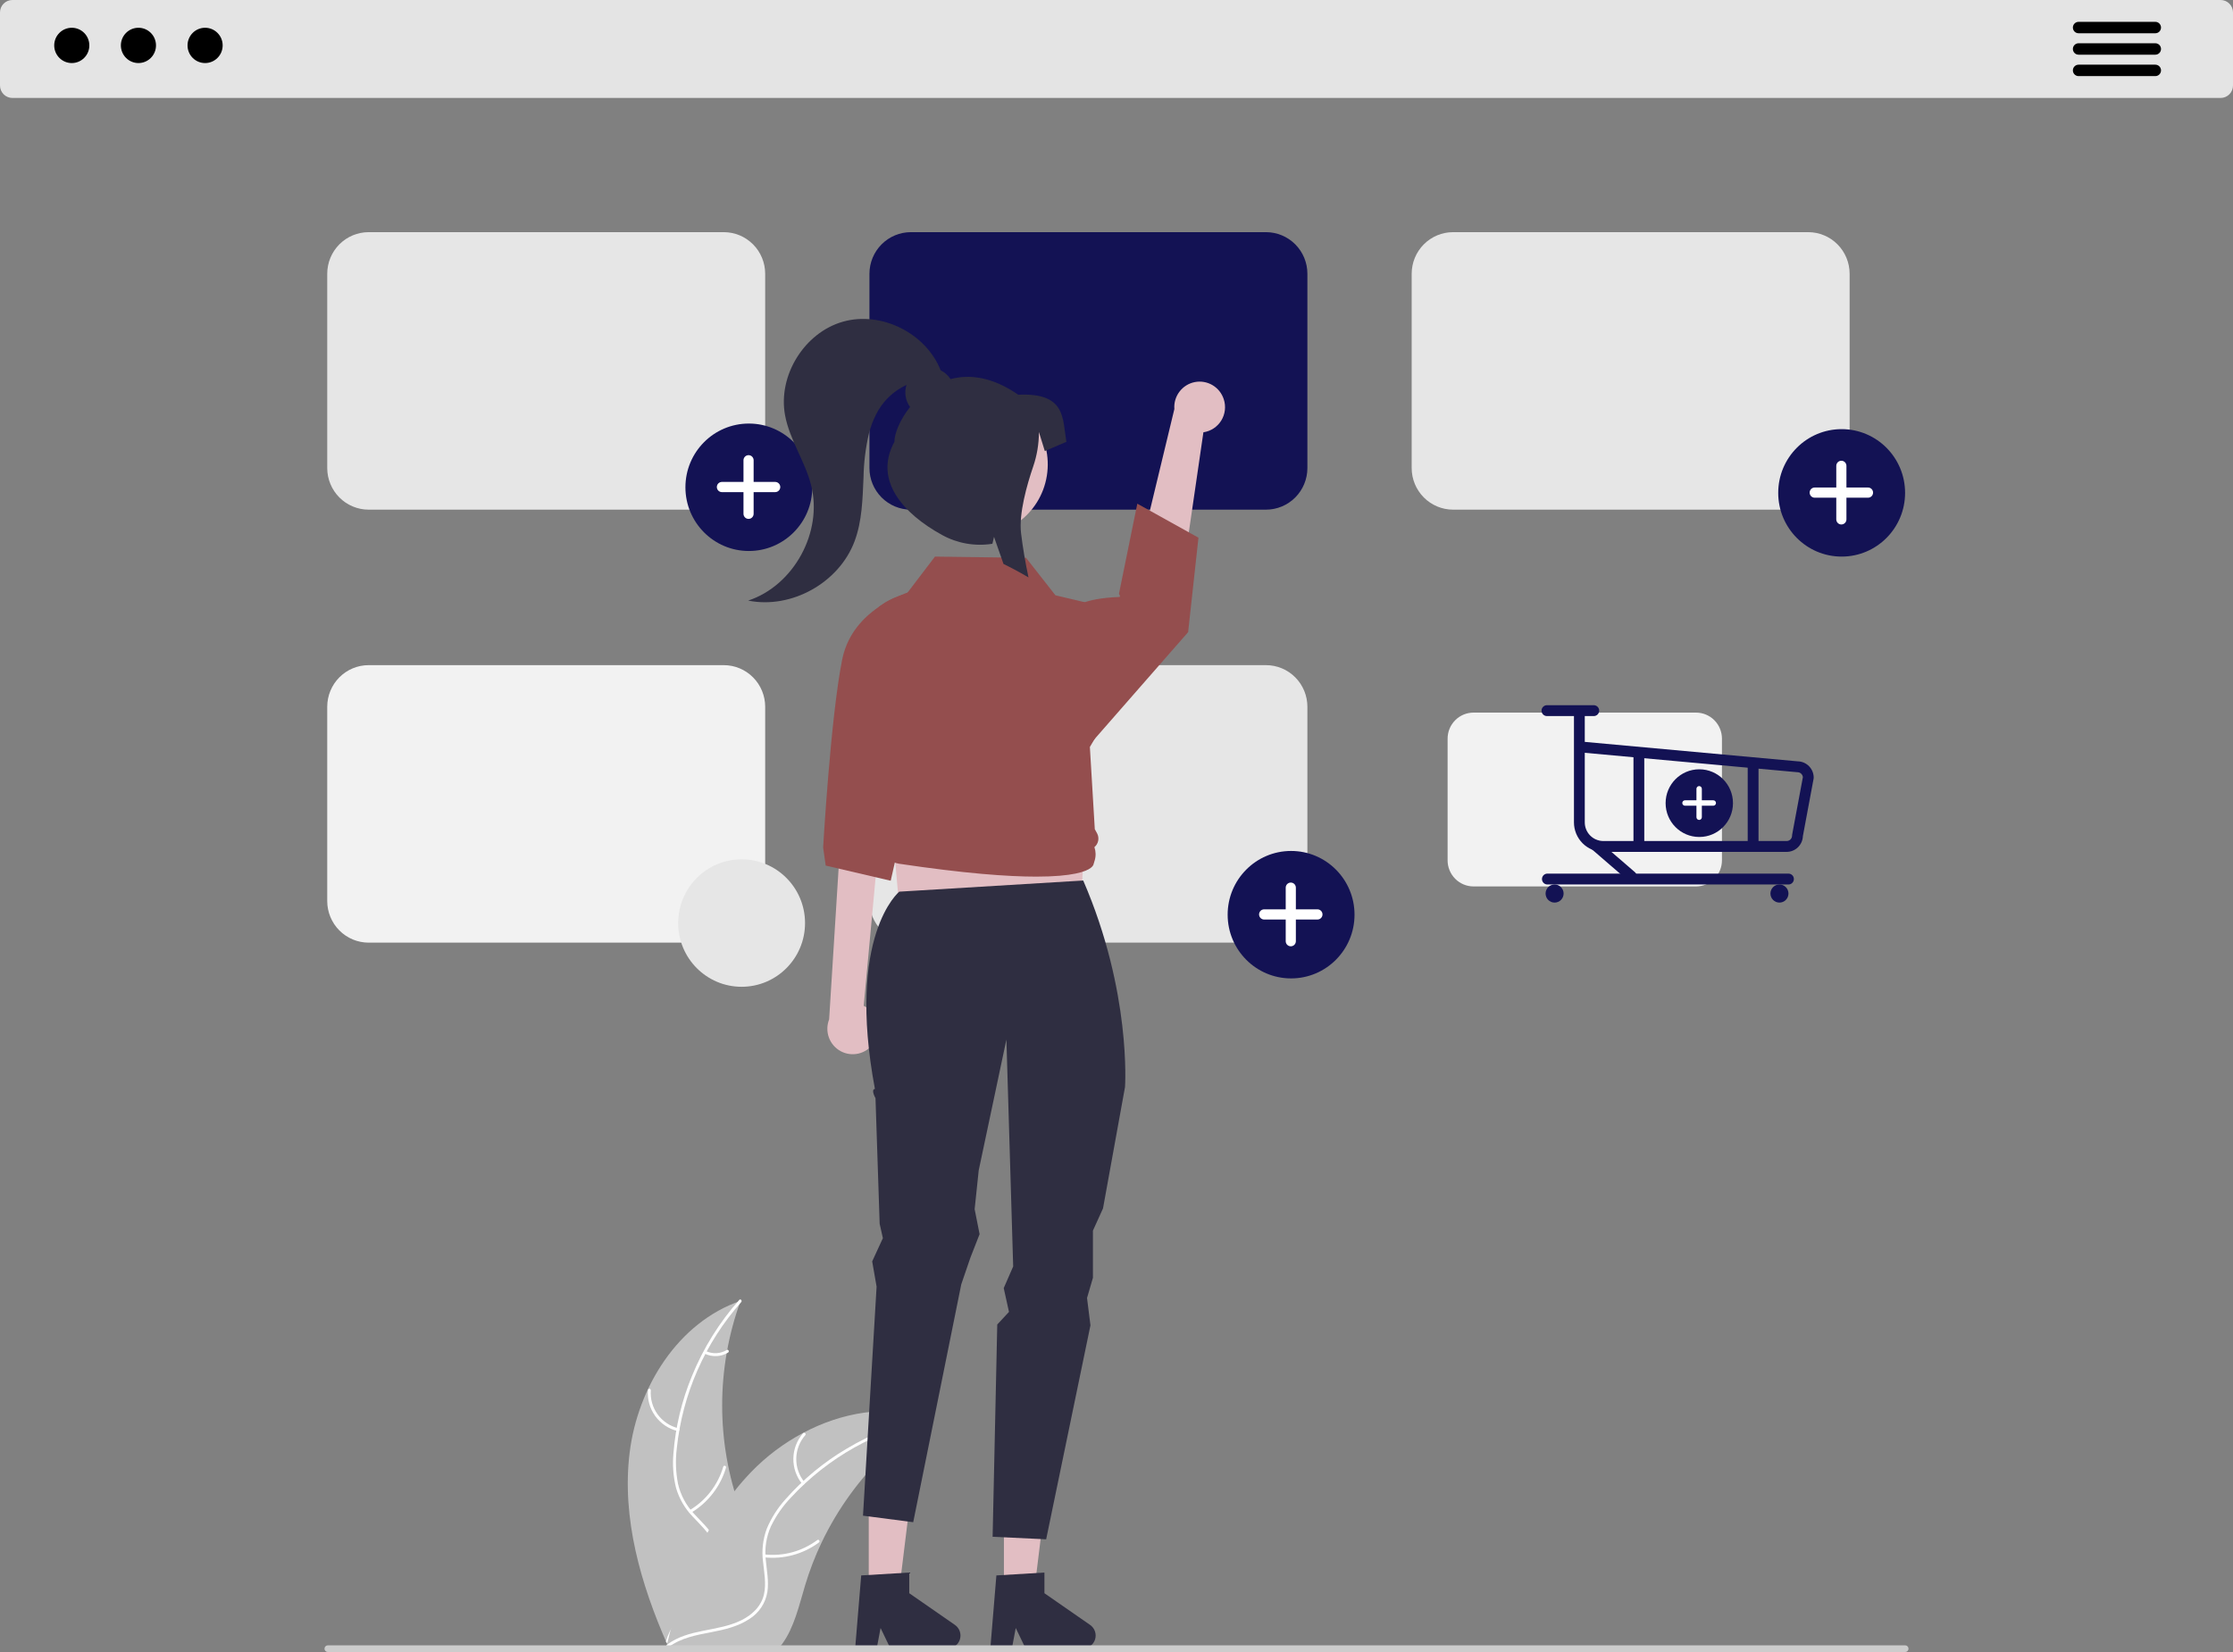 <svg width="250" height="185" viewBox="0 0 250 185" fill="none" xmlns="http://www.w3.org/2000/svg">
<rect x="0" y="0" width="250" height="185" fill="#808080" stroke="none"/>
<g clip-path="url(#clip0_412_2813)">
<path d="M248.615 10.969H1.385C1.018 10.968 0.666 10.822 0.406 10.561C0.146 10.3 0 9.946 0 9.577V1.392C0 1.023 0.146 0.669 0.406 0.408C0.666 0.147 1.018 0 1.385 0H248.615C248.982 0 249.334 0.147 249.594 0.408C249.854 0.669 250 1.023 250 1.392V9.577C250 9.946 249.854 10.3 249.594 10.561C249.334 10.822 248.982 10.968 248.615 10.969Z" fill="#E4E4E4"/>
<path d="M8.036 7.061C9.122 7.061 10.002 6.176 10.002 5.085C10.002 3.994 9.122 3.109 8.036 3.109C6.951 3.109 6.07 3.994 6.07 5.085C6.07 6.176 6.951 7.061 8.036 7.061Z" fill="black"/>
<path d="M15.499 7.061C16.585 7.061 17.465 6.176 17.465 5.085C17.465 3.994 16.585 3.109 15.499 3.109C14.414 3.109 13.533 3.994 13.533 5.085C13.533 6.176 14.414 7.061 15.499 7.061Z" fill="black"/>
<path d="M22.962 7.061C24.048 7.061 24.928 6.176 24.928 5.085C24.928 3.994 24.048 3.109 22.962 3.109C21.876 3.109 20.996 3.994 20.996 5.085C20.996 6.176 21.876 7.061 22.962 7.061Z" fill="black"/>
<path d="M241.303 3.725H232.709C232.541 3.725 232.379 3.657 232.26 3.538C232.141 3.418 232.074 3.255 232.074 3.086C232.074 2.916 232.141 2.754 232.26 2.634C232.379 2.514 232.541 2.446 232.709 2.446H241.303C241.472 2.446 241.633 2.513 241.753 2.633C241.872 2.753 241.94 2.915 241.94 3.084C241.94 3.254 241.874 3.417 241.755 3.537C241.636 3.657 241.474 3.725 241.305 3.725H241.303Z" fill="black"/>
<path d="M241.303 6.124H232.709C232.541 6.124 232.379 6.056 232.26 5.936C232.141 5.816 232.074 5.654 232.074 5.484C232.074 5.315 232.141 5.152 232.26 5.033C232.379 4.913 232.541 4.845 232.709 4.845H241.303C241.472 4.845 241.633 4.912 241.753 5.031C241.872 5.151 241.94 5.314 241.94 5.483C241.94 5.653 241.874 5.815 241.755 5.936C241.636 6.056 241.474 6.124 241.305 6.124H241.303Z" fill="black"/>
<path d="M241.303 8.523H232.71C232.541 8.523 232.379 8.455 232.26 8.335C232.14 8.215 232.073 8.053 232.073 7.883C232.073 7.713 232.14 7.551 232.26 7.431C232.379 7.311 232.541 7.243 232.71 7.243H241.303C241.472 7.243 241.634 7.31 241.754 7.43C241.873 7.55 241.941 7.712 241.941 7.882C241.941 8.052 241.875 8.214 241.755 8.335C241.636 8.455 241.475 8.522 241.306 8.523H241.303Z" fill="black"/>
<path d="M70.495 162.66C71.404 155.31 75.938 148.067 82.915 145.675C80.163 153.241 80.164 161.541 82.916 169.107C83.988 172.021 85.483 175.149 84.474 178.086C83.847 179.914 82.312 181.312 80.596 182.186C78.88 183.06 76.976 183.477 75.096 183.885L74.726 184.193C71.741 177.42 69.585 170.011 70.495 162.66Z" fill="#C1C1C1"/>
<path d="M82.984 145.814C78.921 150.388 76.396 156.133 75.767 162.231C75.608 163.542 75.656 164.869 75.909 166.165C76.196 167.419 76.812 168.573 77.692 169.507C78.496 170.394 79.421 171.208 79.996 172.276C80.282 172.828 80.449 173.434 80.486 174.054C80.523 174.675 80.429 175.296 80.21 175.878C79.702 177.341 78.702 178.534 77.683 179.667C76.551 180.924 75.356 182.212 74.875 183.878C74.817 184.08 74.509 183.978 74.567 183.776C75.404 180.876 78.205 179.229 79.541 176.617C80.164 175.398 80.426 173.984 79.841 172.697C79.33 171.572 78.378 170.732 77.556 169.84C76.684 168.942 76.044 167.842 75.691 166.638C75.374 165.36 75.275 164.036 75.399 162.725C75.632 159.767 76.326 156.865 77.456 154.124C78.729 150.989 80.525 148.095 82.769 145.569C82.908 145.413 83.122 145.658 82.984 145.814L82.984 145.814Z" fill="white"/>
<path d="M75.854 160.255C74.85 160.011 73.966 159.415 73.358 158.575C72.751 157.735 72.461 156.706 72.539 155.671C72.543 155.629 72.562 155.589 72.594 155.562C72.626 155.534 72.667 155.519 72.709 155.521C72.751 155.524 72.791 155.542 72.82 155.573C72.848 155.604 72.864 155.645 72.864 155.687C72.789 156.651 73.059 157.61 73.627 158.391C74.194 159.171 75.02 159.723 75.956 159.945C76.159 159.994 76.056 160.304 75.854 160.255Z" fill="white"/>
<path d="M77.225 169.11C79.039 168.023 80.377 166.288 80.974 164.252C81.033 164.051 81.342 164.153 81.283 164.355C80.657 166.472 79.261 168.274 77.371 169.402C77.191 169.509 77.046 169.217 77.225 169.11Z" fill="white"/>
<path d="M79.029 151.298C79.398 151.474 79.805 151.555 80.213 151.535C80.62 151.514 81.017 151.391 81.366 151.179C81.544 151.069 81.689 151.361 81.512 151.47C81.125 151.704 80.687 151.838 80.237 151.862C79.786 151.886 79.337 151.799 78.928 151.608C78.888 151.593 78.855 151.564 78.835 151.525C78.816 151.487 78.812 151.443 78.824 151.402C78.838 151.361 78.867 151.327 78.906 151.307C78.944 151.288 78.989 151.285 79.029 151.298Z" fill="white"/>
<path d="M104.179 158.804C104.07 158.876 103.96 158.947 103.85 159.022C102.381 159.993 100.993 161.082 99.699 162.279C99.598 162.37 99.496 162.463 99.397 162.557C96.311 165.474 93.79 168.941 91.964 172.782C91.238 174.312 90.63 175.894 90.143 177.516C89.471 179.756 88.92 182.239 87.59 184.071C87.454 184.264 87.305 184.448 87.146 184.622H75.127C75.1 184.609 75.073 184.598 75.045 184.584L74.565 184.606C74.585 184.52 74.606 184.432 74.626 184.347C74.637 184.297 74.65 184.248 74.661 184.198C74.67 184.165 74.678 184.132 74.683 184.102C74.686 184.091 74.689 184.08 74.692 184.071C74.697 184.041 74.705 184.013 74.711 183.986C74.832 183.493 74.956 182.999 75.084 182.506C75.084 182.503 75.084 182.503 75.086 182.501C76.026 178.733 77.406 175.091 79.2 171.65C79.254 171.548 79.309 171.443 79.37 171.341C80.2 169.818 81.153 168.366 82.219 166.999C82.805 166.252 83.428 165.536 84.086 164.852C85.79 163.09 87.759 161.608 89.921 160.46C94.231 158.173 99.222 157.297 103.829 158.694C103.946 158.73 104.062 158.766 104.179 158.804Z" fill="#C1C1C1"/>
<path d="M104.153 158.958C98.169 160.152 92.71 163.211 88.554 167.7C87.643 168.65 86.886 169.739 86.311 170.927C85.789 172.101 85.589 173.395 85.733 174.674C85.843 175.869 86.093 177.078 85.912 178.279C85.811 178.892 85.581 179.477 85.239 179.995C84.896 180.513 84.449 180.952 83.926 181.284C82.644 182.145 81.13 182.492 79.638 182.78C77.981 183.099 76.255 183.405 74.873 184.444C74.705 184.57 74.521 184.302 74.688 184.176C77.093 182.367 80.317 182.747 82.948 181.469C84.176 180.873 85.233 179.902 85.537 178.521C85.803 177.314 85.546 176.067 85.424 174.858C85.266 173.613 85.413 172.347 85.854 171.173C86.366 169.96 87.08 168.843 87.965 167.871C89.923 165.651 92.216 163.753 94.761 162.249C97.655 160.515 100.823 159.292 104.128 158.632C104.333 158.591 104.356 158.917 104.153 158.958H104.153Z" fill="white"/>
<path d="M89.808 166.175C89.153 165.372 88.804 164.362 88.822 163.324C88.84 162.286 89.225 161.288 89.908 160.509C90.046 160.352 90.296 160.561 90.157 160.718C89.52 161.443 89.162 162.372 89.147 163.339C89.132 164.305 89.461 165.245 90.075 165.989C90.208 166.151 89.941 166.336 89.808 166.175Z" fill="white"/>
<path d="M85.597 174.075C87.697 174.304 89.805 173.728 91.501 172.464C91.669 172.339 91.854 172.607 91.686 172.733C89.918 174.045 87.723 174.639 85.539 174.397C85.331 174.373 85.39 174.052 85.597 174.075Z" fill="white"/>
<path d="M97.71 160.944C97.899 161.308 98.175 161.619 98.513 161.849C98.851 162.079 99.241 162.221 99.647 162.263C99.855 162.283 99.796 162.604 99.589 162.584C99.14 162.536 98.71 162.379 98.336 162.125C97.962 161.872 97.655 161.53 97.443 161.13C97.42 161.094 97.411 161.051 97.419 161.009C97.426 160.966 97.45 160.929 97.484 160.903C97.519 160.879 97.563 160.869 97.605 160.877C97.648 160.885 97.685 160.909 97.71 160.944L97.71 160.944Z" fill="white"/>
<path d="M81.033 57.074H41.27C40.042 57.073 38.864 56.581 37.995 55.708C37.126 54.835 36.637 53.651 36.636 52.417V30.655C36.637 29.42 37.126 28.236 37.995 27.363C38.864 26.49 40.042 25.999 41.27 25.998H81.033C82.262 25.999 83.44 26.49 84.308 27.363C85.177 28.236 85.666 29.42 85.667 30.655V52.417C85.666 53.651 85.177 54.835 84.308 55.708C83.44 56.581 82.262 57.073 81.033 57.074Z" fill="#E6E6E6"/>
<path d="M141.738 57.074H101.975C100.747 57.073 99.569 56.581 98.7 55.708C97.831 54.835 97.342 53.651 97.341 52.417V30.655C97.342 29.42 97.831 28.236 98.7 27.363C99.569 26.49 100.747 25.999 101.975 25.998H141.738C142.967 25.999 144.145 26.49 145.014 27.363C145.882 28.236 146.371 29.42 146.372 30.655V52.417C146.371 53.651 145.882 54.835 145.014 55.708C144.145 56.581 142.967 57.073 141.738 57.074Z" fill="#131254"/>
<path d="M202.444 57.074H162.681C161.453 57.073 160.275 56.581 159.406 55.708C158.537 54.835 158.048 53.651 158.047 52.417V30.655C158.048 29.42 158.537 28.236 159.406 27.363C160.275 26.49 161.453 25.999 162.681 25.998H202.444C203.673 25.999 204.851 26.49 205.72 27.363C206.588 28.236 207.077 29.42 207.079 30.655V52.417C207.077 53.651 206.588 54.835 205.72 55.708C204.851 56.581 203.673 57.073 202.444 57.074Z" fill="#E6E6E6"/>
<path d="M81.033 105.563H41.27C40.042 105.561 38.864 105.07 37.995 104.197C37.126 103.324 36.637 102.14 36.636 100.906V79.143C36.637 77.909 37.126 76.725 37.995 75.852C38.864 74.979 40.042 74.488 41.27 74.486H81.033C82.262 74.488 83.44 74.979 84.308 75.852C85.177 76.725 85.666 77.909 85.667 79.143V100.906C85.666 102.14 85.177 103.324 84.308 104.197C83.44 105.07 82.262 105.561 81.033 105.563Z" fill="#F2F2F2"/>
<path d="M141.738 105.563H101.975C100.747 105.561 99.569 105.07 98.7 104.197C97.831 103.324 97.342 102.14 97.341 100.906V79.143C97.342 77.909 97.831 76.725 98.7 75.852C99.569 74.979 100.747 74.488 101.975 74.486H141.738C142.967 74.488 144.145 74.979 145.014 75.852C145.882 76.725 146.371 77.909 146.372 79.143V100.906C146.371 102.14 145.882 103.324 145.014 104.197C144.145 105.07 142.967 105.561 141.738 105.563Z" fill="#E6E6E6"/>
<path d="M144.546 109.567C148.468 109.567 151.648 106.372 151.648 102.431C151.648 98.49 148.468 95.295 144.546 95.295C140.624 95.295 137.444 98.49 137.444 102.431C137.444 106.372 140.624 109.567 144.546 109.567Z" fill="#131254"/>
<path d="M147.496 101.832H145.081V99.405C145.081 99.331 145.066 99.256 145.038 99.187C145.009 99.118 144.967 99.055 144.915 99.002C144.862 98.949 144.799 98.907 144.73 98.878C144.661 98.849 144.587 98.835 144.513 98.835C144.438 98.835 144.364 98.849 144.295 98.878C144.226 98.907 144.164 98.949 144.111 99.002C144.058 99.055 144.016 99.118 143.988 99.187C143.959 99.256 143.945 99.331 143.945 99.405V101.832H141.53C141.455 101.832 141.382 101.847 141.313 101.875C141.244 101.904 141.181 101.946 141.128 101.999C141.076 102.052 141.034 102.115 141.005 102.184C140.977 102.254 140.962 102.328 140.962 102.403C140.962 102.478 140.977 102.552 141.005 102.621C141.034 102.69 141.076 102.753 141.128 102.806C141.181 102.859 141.244 102.902 141.313 102.93C141.382 102.959 141.455 102.974 141.53 102.974H143.945V105.4C143.945 105.475 143.959 105.549 143.988 105.619C144.016 105.688 144.058 105.751 144.111 105.804C144.164 105.857 144.226 105.899 144.295 105.928C144.364 105.956 144.438 105.971 144.513 105.971C144.664 105.971 144.808 105.911 144.915 105.804C145.021 105.697 145.081 105.551 145.081 105.4V102.974H147.496C147.57 102.974 147.644 102.959 147.713 102.93C147.782 102.902 147.845 102.859 147.897 102.806C147.95 102.753 147.992 102.69 148.02 102.621C148.049 102.552 148.064 102.478 148.064 102.403C148.064 102.328 148.049 102.253 148.02 102.184C147.992 102.115 147.95 102.052 147.897 101.999C147.845 101.946 147.782 101.904 147.713 101.875C147.644 101.847 147.57 101.832 147.496 101.832L147.496 101.832Z" fill="white"/>
<path d="M206.186 62.33C210.108 62.33 213.287 59.135 213.287 55.194C213.287 51.252 210.108 48.057 206.186 48.057C202.264 48.057 199.084 51.252 199.084 55.194C199.084 59.135 202.264 62.33 206.186 62.33Z" fill="#131254"/>
<path d="M209.135 54.594H206.721V52.168C206.721 52.093 206.706 52.019 206.677 51.949C206.649 51.88 206.607 51.817 206.554 51.764C206.501 51.711 206.439 51.669 206.37 51.64C206.301 51.612 206.227 51.597 206.152 51.597C206.078 51.597 206.004 51.612 205.935 51.64C205.866 51.669 205.803 51.711 205.751 51.764C205.698 51.817 205.656 51.88 205.628 51.949C205.599 52.019 205.584 52.093 205.584 52.168V54.594H203.17C203.095 54.594 203.021 54.609 202.952 54.638C202.883 54.666 202.821 54.708 202.768 54.761C202.715 54.815 202.673 54.877 202.645 54.947C202.616 55.016 202.602 55.09 202.602 55.165C202.602 55.24 202.616 55.314 202.645 55.384C202.673 55.453 202.715 55.516 202.768 55.569C202.821 55.622 202.883 55.664 202.952 55.693C203.021 55.721 203.095 55.736 203.17 55.736H205.584V58.163C205.584 58.237 205.599 58.312 205.628 58.381C205.656 58.45 205.698 58.513 205.751 58.566C205.803 58.619 205.866 58.661 205.935 58.69C206.004 58.719 206.078 58.733 206.152 58.733C206.303 58.733 206.448 58.673 206.554 58.566C206.661 58.459 206.721 58.314 206.721 58.163V55.736H209.135C209.21 55.736 209.284 55.721 209.353 55.693C209.422 55.664 209.484 55.622 209.537 55.569C209.59 55.516 209.632 55.453 209.66 55.384C209.689 55.314 209.703 55.24 209.703 55.165C209.703 55.09 209.689 55.016 209.66 54.947C209.632 54.877 209.59 54.815 209.537 54.761C209.484 54.708 209.422 54.666 209.353 54.638C209.284 54.609 209.21 54.594 209.135 54.594L209.135 54.594Z" fill="white"/>
<path d="M83.84 61.704C87.762 61.704 90.942 58.509 90.942 54.568C90.942 50.627 87.762 47.432 83.84 47.432C79.918 47.432 76.738 50.627 76.738 54.568C76.738 58.509 79.918 61.704 83.84 61.704Z" fill="#131254"/>
<path d="M86.789 53.969H84.374V51.542C84.374 51.467 84.359 51.393 84.331 51.324C84.302 51.255 84.26 51.192 84.208 51.139C84.155 51.086 84.092 51.044 84.023 51.015C83.954 50.986 83.88 50.971 83.806 50.971C83.731 50.971 83.657 50.986 83.588 51.015C83.519 51.044 83.457 51.086 83.404 51.139C83.351 51.192 83.309 51.255 83.281 51.324C83.252 51.393 83.238 51.467 83.238 51.542V53.969H80.823C80.748 53.969 80.675 53.983 80.606 54.012C80.537 54.041 80.474 54.083 80.421 54.136C80.368 54.189 80.327 54.252 80.298 54.321C80.27 54.391 80.255 54.465 80.255 54.54C80.255 54.691 80.315 54.836 80.421 54.943C80.528 55.05 80.672 55.111 80.823 55.111H83.238V57.537C83.238 57.612 83.252 57.686 83.281 57.755C83.309 57.825 83.351 57.888 83.404 57.941C83.457 57.994 83.519 58.036 83.588 58.065C83.657 58.093 83.731 58.108 83.806 58.108C83.88 58.108 83.954 58.093 84.023 58.065C84.092 58.036 84.155 57.994 84.208 57.941C84.26 57.888 84.302 57.825 84.331 57.755C84.359 57.686 84.374 57.612 84.374 57.537V55.111H86.789C86.863 55.111 86.937 55.096 87.006 55.067C87.075 55.038 87.138 54.996 87.19 54.943C87.243 54.89 87.285 54.827 87.314 54.758C87.342 54.689 87.357 54.615 87.357 54.54C87.357 54.388 87.297 54.243 87.19 54.136C87.084 54.029 86.939 53.969 86.789 53.969V53.969Z" fill="white"/>
<path d="M137.009 44.71C137.139 45.103 137.181 45.521 137.132 45.933C137.084 46.345 136.946 46.741 136.729 47.094C136.512 47.446 136.22 47.747 135.875 47.974C135.529 48.201 135.139 48.35 134.73 48.409L131.446 70.933L126.06 68.289L131.478 45.806C131.424 45.109 131.627 44.418 132.048 43.862C132.468 43.306 133.077 42.924 133.759 42.789C134.441 42.654 135.148 42.775 135.747 43.129C136.346 43.483 136.795 44.045 137.009 44.71L137.009 44.71Z" fill="#E2BEC3"/>
<path d="M97.788 116.848C98.028 116.511 98.191 116.124 98.266 115.716C98.341 115.309 98.326 114.889 98.223 114.488C98.119 114.086 97.929 113.712 97.666 113.393C97.403 113.073 97.074 112.815 96.701 112.637L98.916 88.678L94.276 91.068L92.827 114.156C92.572 114.805 92.561 115.526 92.799 116.182C93.037 116.838 93.506 117.384 94.118 117.716C94.729 118.048 95.44 118.143 96.117 117.983C96.793 117.823 97.388 117.419 97.788 116.848H97.788Z" fill="#E2BEC3"/>
<path d="M100.958 104.731L120.869 103.961L122.018 83.183H99.043L100.958 104.731Z" fill="#E2BEC3"/>
<path d="M97.262 178.111L100.665 178.111L102.284 164.923H97.262L97.262 178.111Z" fill="#E2BEC3"/>
<path d="M96.418 176.425L101.797 176.102V178.418L106.911 181.967C107.164 182.142 107.354 182.394 107.454 182.685C107.554 182.977 107.559 183.293 107.467 183.588C107.376 183.882 107.193 184.139 106.946 184.322C106.699 184.505 106.4 184.604 106.093 184.604H99.689L98.586 182.313L98.155 184.604H95.74L96.418 176.425Z" fill="#2F2E41"/>
<path d="M112.396 178.111L115.799 178.111L117.417 164.923H112.396L112.396 178.111Z" fill="#E2BEC3"/>
<path d="M100.681 99.853C100.681 99.853 94.724 104.686 97.953 121.947C97.462 122.006 98.018 122.981 98.018 122.981L98.484 137.045L98.845 138.657L97.647 141.258L98.141 144.084L96.619 169.734L102.241 170.464L107.62 143.829L108.645 140.834L109.672 138.209L109.118 135.41L109.573 131.066L112.674 116.416L113.433 141.824L112.374 144.249L112.963 146.912L111.65 148.325L111.131 172.097L117.125 172.379L122.084 148.415L121.7 145.357L122.36 143.096V137.815L123.49 135.322L125.953 121.73C125.953 121.73 126.697 111.107 121.274 98.606L100.681 99.853Z" fill="#2F2E41"/>
<path d="M103.11 65.914C103.11 65.914 95.585 67.409 94.288 73.858C92.991 80.306 92.157 94.9 92.157 94.9L92.441 96.932L99.72 98.628L104.366 78.18L103.11 65.914Z" fill="#944E4E"/>
<path d="M120.283 68.09C120.283 68.09 121.046 67.016 125.317 66.851C125.493 66.844 125.276 66.493 125.276 66.493L127.33 56.404L134.176 60.212L133.02 70.79L121.771 83.648L120.283 68.09Z" fill="#944E4E"/>
<path d="M116.016 98.169C112.793 98.169 107.942 97.812 100.638 96.723C100.168 96.651 99.733 96.431 99.396 96.093C99.059 95.755 98.838 95.319 98.766 94.846C98.528 94.593 98.373 94.272 98.322 93.927C98.271 93.583 98.327 93.231 98.482 92.919L98.489 92.906L98.324 92.71C98.068 92.407 97.918 92.029 97.896 91.633C97.874 91.237 97.982 90.845 98.203 90.516L95.942 74.257C95.712 72.642 96.063 70.998 96.932 69.621C97.801 68.243 99.131 67.222 100.682 66.742L101.517 66.481L104.675 62.331L104.737 62.331L114.873 62.467L118.163 66.665L123.48 67.925L123.494 68.006L124.729 75.174C125.371 78.903 123.898 80.369 122.019 83.648L122.57 92.856L122.821 93.313C122.96 93.566 123.006 93.859 122.952 94.143C122.898 94.427 122.747 94.683 122.526 94.867C122.693 95.348 122.705 95.871 122.558 96.36L122.428 96.791C122.428 96.804 122.394 96.98 122.113 97.194C121.607 97.58 120.153 98.169 116.016 98.169Z" fill="#944E4E"/>
<path d="M111.552 176.425L116.931 176.102V178.418L122.045 181.967C122.297 182.142 122.488 182.394 122.588 182.685C122.688 182.977 122.693 183.293 122.601 183.588C122.51 183.882 122.327 184.139 122.08 184.322C121.833 184.505 121.534 184.604 121.227 184.604H114.823L113.719 182.313L113.288 184.604H110.874L111.552 176.425Z" fill="#2F2E41"/>
<path d="M117.201 53.287C117.904 48.933 114.962 44.832 110.63 44.125C106.298 43.419 102.216 46.375 101.513 50.728C100.81 55.082 103.752 59.184 108.084 59.89C112.417 60.596 116.498 57.64 117.201 53.287Z" fill="#E2BEC3"/>
<path d="M114.004 44.205C111.092 42.192 108.527 41.885 106.42 42.456C106.147 42.032 105.764 41.69 105.312 41.468C103.669 37.307 98.668 34.808 94.377 36.023C90.057 37.245 87.077 42.053 87.89 46.488C88.393 49.237 90.115 51.617 90.808 54.324C92.148 59.565 88.878 65.567 83.763 67.257C88.606 68.234 93.937 65.261 95.675 60.614C96.519 58.357 96.57 55.893 96.677 53.484C96.705 51.822 96.908 50.166 97.282 48.547C97.467 47.82 97.729 47.115 98.064 46.444C98.792 44.97 100.001 43.791 101.49 43.104C101.356 43.518 101.323 43.959 101.393 44.388C101.462 44.818 101.632 45.225 101.889 45.576C100.753 47.006 100.135 48.552 100.135 49.478C97.775 53.812 101.149 57.534 105.462 59.905C107.182 60.856 109.168 61.204 111.107 60.894L111.287 60.12L111.532 60.817L112.348 63.154C113.289 63.612 114.222 64.114 115.147 64.659C114.796 63.001 114.512 61.345 114.316 59.727C114.045 57.524 114.989 54.244 115.671 52.25C116.093 51.021 116.31 49.73 116.312 48.429V48.373L116.975 50.513L119.39 49.478C118.94 46.889 119.39 43.95 114.004 44.205Z" fill="#2F2E41"/>
<path d="M213.302 185H36.697C36.599 185 36.505 184.96 36.436 184.89C36.367 184.821 36.328 184.726 36.328 184.628C36.328 184.529 36.367 184.435 36.436 184.365C36.505 184.295 36.599 184.256 36.697 184.255H213.302C213.4 184.256 213.494 184.295 213.563 184.365C213.633 184.435 213.671 184.529 213.671 184.628C213.671 184.726 213.633 184.821 213.563 184.89C213.494 184.96 213.4 185 213.302 185Z" fill="#CCCCCC"/>
<path d="M83.028 110.505C86.951 110.505 90.13 107.31 90.13 103.369C90.13 99.427 86.951 96.232 83.028 96.232C79.106 96.232 75.927 99.427 75.927 103.369C75.927 107.31 79.106 110.505 83.028 110.505Z" fill="#E6E6E6"/>
<path d="M189.882 99.267H164.973C164.203 99.267 163.465 98.959 162.921 98.412C162.376 97.865 162.07 97.123 162.069 96.35V82.717C162.07 81.944 162.376 81.202 162.921 80.655C163.465 80.108 164.203 79.801 164.973 79.8H189.882C190.651 79.801 191.389 80.108 191.934 80.655C192.478 81.202 192.784 81.944 192.785 82.717V96.35C192.784 97.123 192.478 97.865 191.934 98.412C191.389 98.959 190.651 99.267 189.882 99.267Z" fill="#F2F2F2"/>
<path d="M190.248 93.73C192.331 93.73 194.019 92.033 194.019 89.94C194.019 87.847 192.331 86.15 190.248 86.15C188.165 86.15 186.477 87.847 186.477 89.94C186.477 92.033 188.165 93.73 190.248 93.73Z" fill="#131254"/>
<path d="M191.814 89.622H190.532V88.333C190.532 88.293 190.524 88.254 190.509 88.217C190.494 88.18 190.472 88.147 190.444 88.119C190.416 88.091 190.383 88.068 190.346 88.053C190.309 88.038 190.27 88.03 190.23 88.03C190.15 88.03 190.074 88.062 190.017 88.119C189.961 88.176 189.929 88.253 189.929 88.333V89.622H188.646C188.566 89.622 188.49 89.654 188.433 89.711C188.377 89.767 188.345 89.844 188.345 89.925C188.345 89.965 188.353 90.004 188.368 90.041C188.383 90.078 188.405 90.111 188.433 90.139C188.461 90.168 188.494 90.19 188.531 90.205C188.568 90.22 188.607 90.228 188.646 90.228H189.929V91.517C189.929 91.556 189.937 91.596 189.952 91.633C189.967 91.669 189.989 91.703 190.017 91.731C190.045 91.759 190.078 91.782 190.115 91.797C190.152 91.812 190.191 91.82 190.23 91.82C190.311 91.82 190.387 91.788 190.444 91.731C190.5 91.674 190.532 91.597 190.532 91.517V90.228H191.815C191.895 90.228 191.971 90.196 192.028 90.139C192.084 90.082 192.116 90.005 192.116 89.925C192.116 89.885 192.108 89.846 192.093 89.809C192.078 89.772 192.056 89.739 192.028 89.711C192 89.682 191.967 89.66 191.93 89.645C191.893 89.63 191.854 89.622 191.815 89.622L191.814 89.622Z" fill="white"/>
<path d="M200.029 95.399H179.502C178.631 95.398 177.796 95.049 177.179 94.43C176.563 93.811 176.217 92.972 176.216 92.097V79.784C176.216 79.622 176.28 79.468 176.394 79.354C176.507 79.24 176.661 79.177 176.821 79.177C176.982 79.177 177.135 79.24 177.249 79.354C177.362 79.468 177.426 79.622 177.427 79.784V83.081L201.27 85.259C201.747 85.268 202.201 85.464 202.535 85.805C202.869 86.146 203.056 86.605 203.056 87.084C203.056 87.122 203.053 87.159 203.046 87.196L201.845 93.636C201.828 94.109 201.63 94.556 201.291 94.885C200.952 95.214 200.5 95.398 200.029 95.399ZM177.427 84.303V92.097C177.427 92.649 177.646 93.179 178.035 93.57C178.424 93.961 178.952 94.181 179.502 94.182H200.029C200.19 94.182 200.344 94.118 200.457 94.003C200.571 93.889 200.635 93.735 200.635 93.573C200.635 93.536 200.638 93.498 200.645 93.461L201.844 87.037C201.832 86.884 201.763 86.742 201.651 86.638C201.539 86.534 201.393 86.476 201.24 86.476C201.222 86.476 201.204 86.475 201.185 86.473L177.427 84.303Z" fill="#131254"/>
<path d="M174.048 101.077C174.605 101.077 175.057 100.623 175.057 100.063C175.057 99.503 174.605 99.049 174.048 99.049C173.491 99.049 173.039 99.503 173.039 100.063C173.039 100.623 173.491 101.077 174.048 101.077Z" fill="#131254"/>
<path d="M199.222 101.077C199.779 101.077 200.231 100.623 200.231 100.063C200.231 99.503 199.779 99.049 199.222 99.049C198.665 99.049 198.213 99.503 198.213 100.063C198.213 100.623 198.665 101.077 199.222 101.077Z" fill="#131254"/>
<path d="M200.231 99.049H173.24C173.08 99.049 172.926 98.985 172.812 98.871C172.699 98.757 172.635 98.602 172.635 98.44C172.635 98.279 172.699 98.124 172.812 98.01C172.926 97.896 173.08 97.832 173.24 97.832H200.231C200.392 97.832 200.546 97.896 200.659 98.01C200.773 98.124 200.837 98.279 200.837 98.44C200.837 98.602 200.773 98.757 200.659 98.871C200.546 98.985 200.392 99.049 200.231 99.049Z" fill="#131254"/>
<path d="M178.436 80.189H173.189C173.029 80.189 172.875 80.124 172.762 80.01C172.649 79.896 172.585 79.742 172.585 79.581C172.585 79.42 172.649 79.265 172.762 79.151C172.875 79.037 173.029 78.973 173.189 78.972H178.436C178.596 78.973 178.75 79.037 178.863 79.151C178.977 79.265 179.04 79.42 179.04 79.581C179.04 79.742 178.977 79.896 178.863 80.01C178.75 80.124 178.596 80.189 178.436 80.189Z" fill="#131254"/>
<path d="M182.645 98.739C182.5 98.739 182.36 98.687 182.251 98.592L178.271 95.156C178.211 95.104 178.161 95.04 178.125 94.969C178.089 94.898 178.067 94.82 178.061 94.74C178.055 94.66 178.065 94.58 178.09 94.504C178.114 94.428 178.154 94.358 178.206 94.297C178.258 94.236 178.321 94.187 178.392 94.151C178.463 94.115 178.541 94.093 178.62 94.087C178.699 94.081 178.779 94.091 178.855 94.116C178.93 94.141 179 94.181 179.061 94.233L183.04 97.669C183.134 97.75 183.201 97.858 183.231 97.979C183.262 98.099 183.256 98.226 183.213 98.342C183.17 98.459 183.092 98.559 182.991 98.63C182.889 98.701 182.769 98.739 182.645 98.739V98.739Z" fill="#131254"/>
<path d="M183.483 95.025C183.404 95.025 183.325 95.009 183.252 94.979C183.178 94.948 183.112 94.903 183.055 94.847C182.999 94.79 182.954 94.723 182.924 94.649C182.894 94.576 182.878 94.496 182.878 94.417V84.651C182.878 84.489 182.942 84.335 183.055 84.22C183.169 84.106 183.323 84.042 183.483 84.042C183.644 84.042 183.798 84.106 183.911 84.22C184.025 84.335 184.089 84.489 184.089 84.651V94.417C184.089 94.496 184.073 94.576 184.043 94.649C184.012 94.723 183.968 94.79 183.912 94.847C183.855 94.903 183.789 94.948 183.715 94.979C183.642 95.009 183.563 95.025 183.483 95.025H183.483Z" fill="#131254"/>
<path d="M196.273 95.025C196.194 95.025 196.115 95.009 196.042 94.979C195.968 94.948 195.902 94.903 195.845 94.847C195.789 94.79 195.744 94.723 195.714 94.649C195.684 94.576 195.668 94.496 195.668 94.417V85.462C195.668 85.301 195.732 85.146 195.846 85.032C195.959 84.919 196.113 84.855 196.273 84.855C196.434 84.855 196.588 84.919 196.701 85.032C196.815 85.146 196.878 85.301 196.879 85.462V94.416C196.879 94.496 196.863 94.576 196.833 94.649C196.802 94.723 196.758 94.79 196.702 94.847C196.645 94.903 196.579 94.948 196.505 94.979C196.432 95.009 196.353 95.025 196.273 95.025H196.273Z" fill="#131254"/>
</g>
<defs>
<clipPath id="clip0_412_2813">
<rect width="250" height="185" fill="white"/>
</clipPath>
</defs>
</svg>
